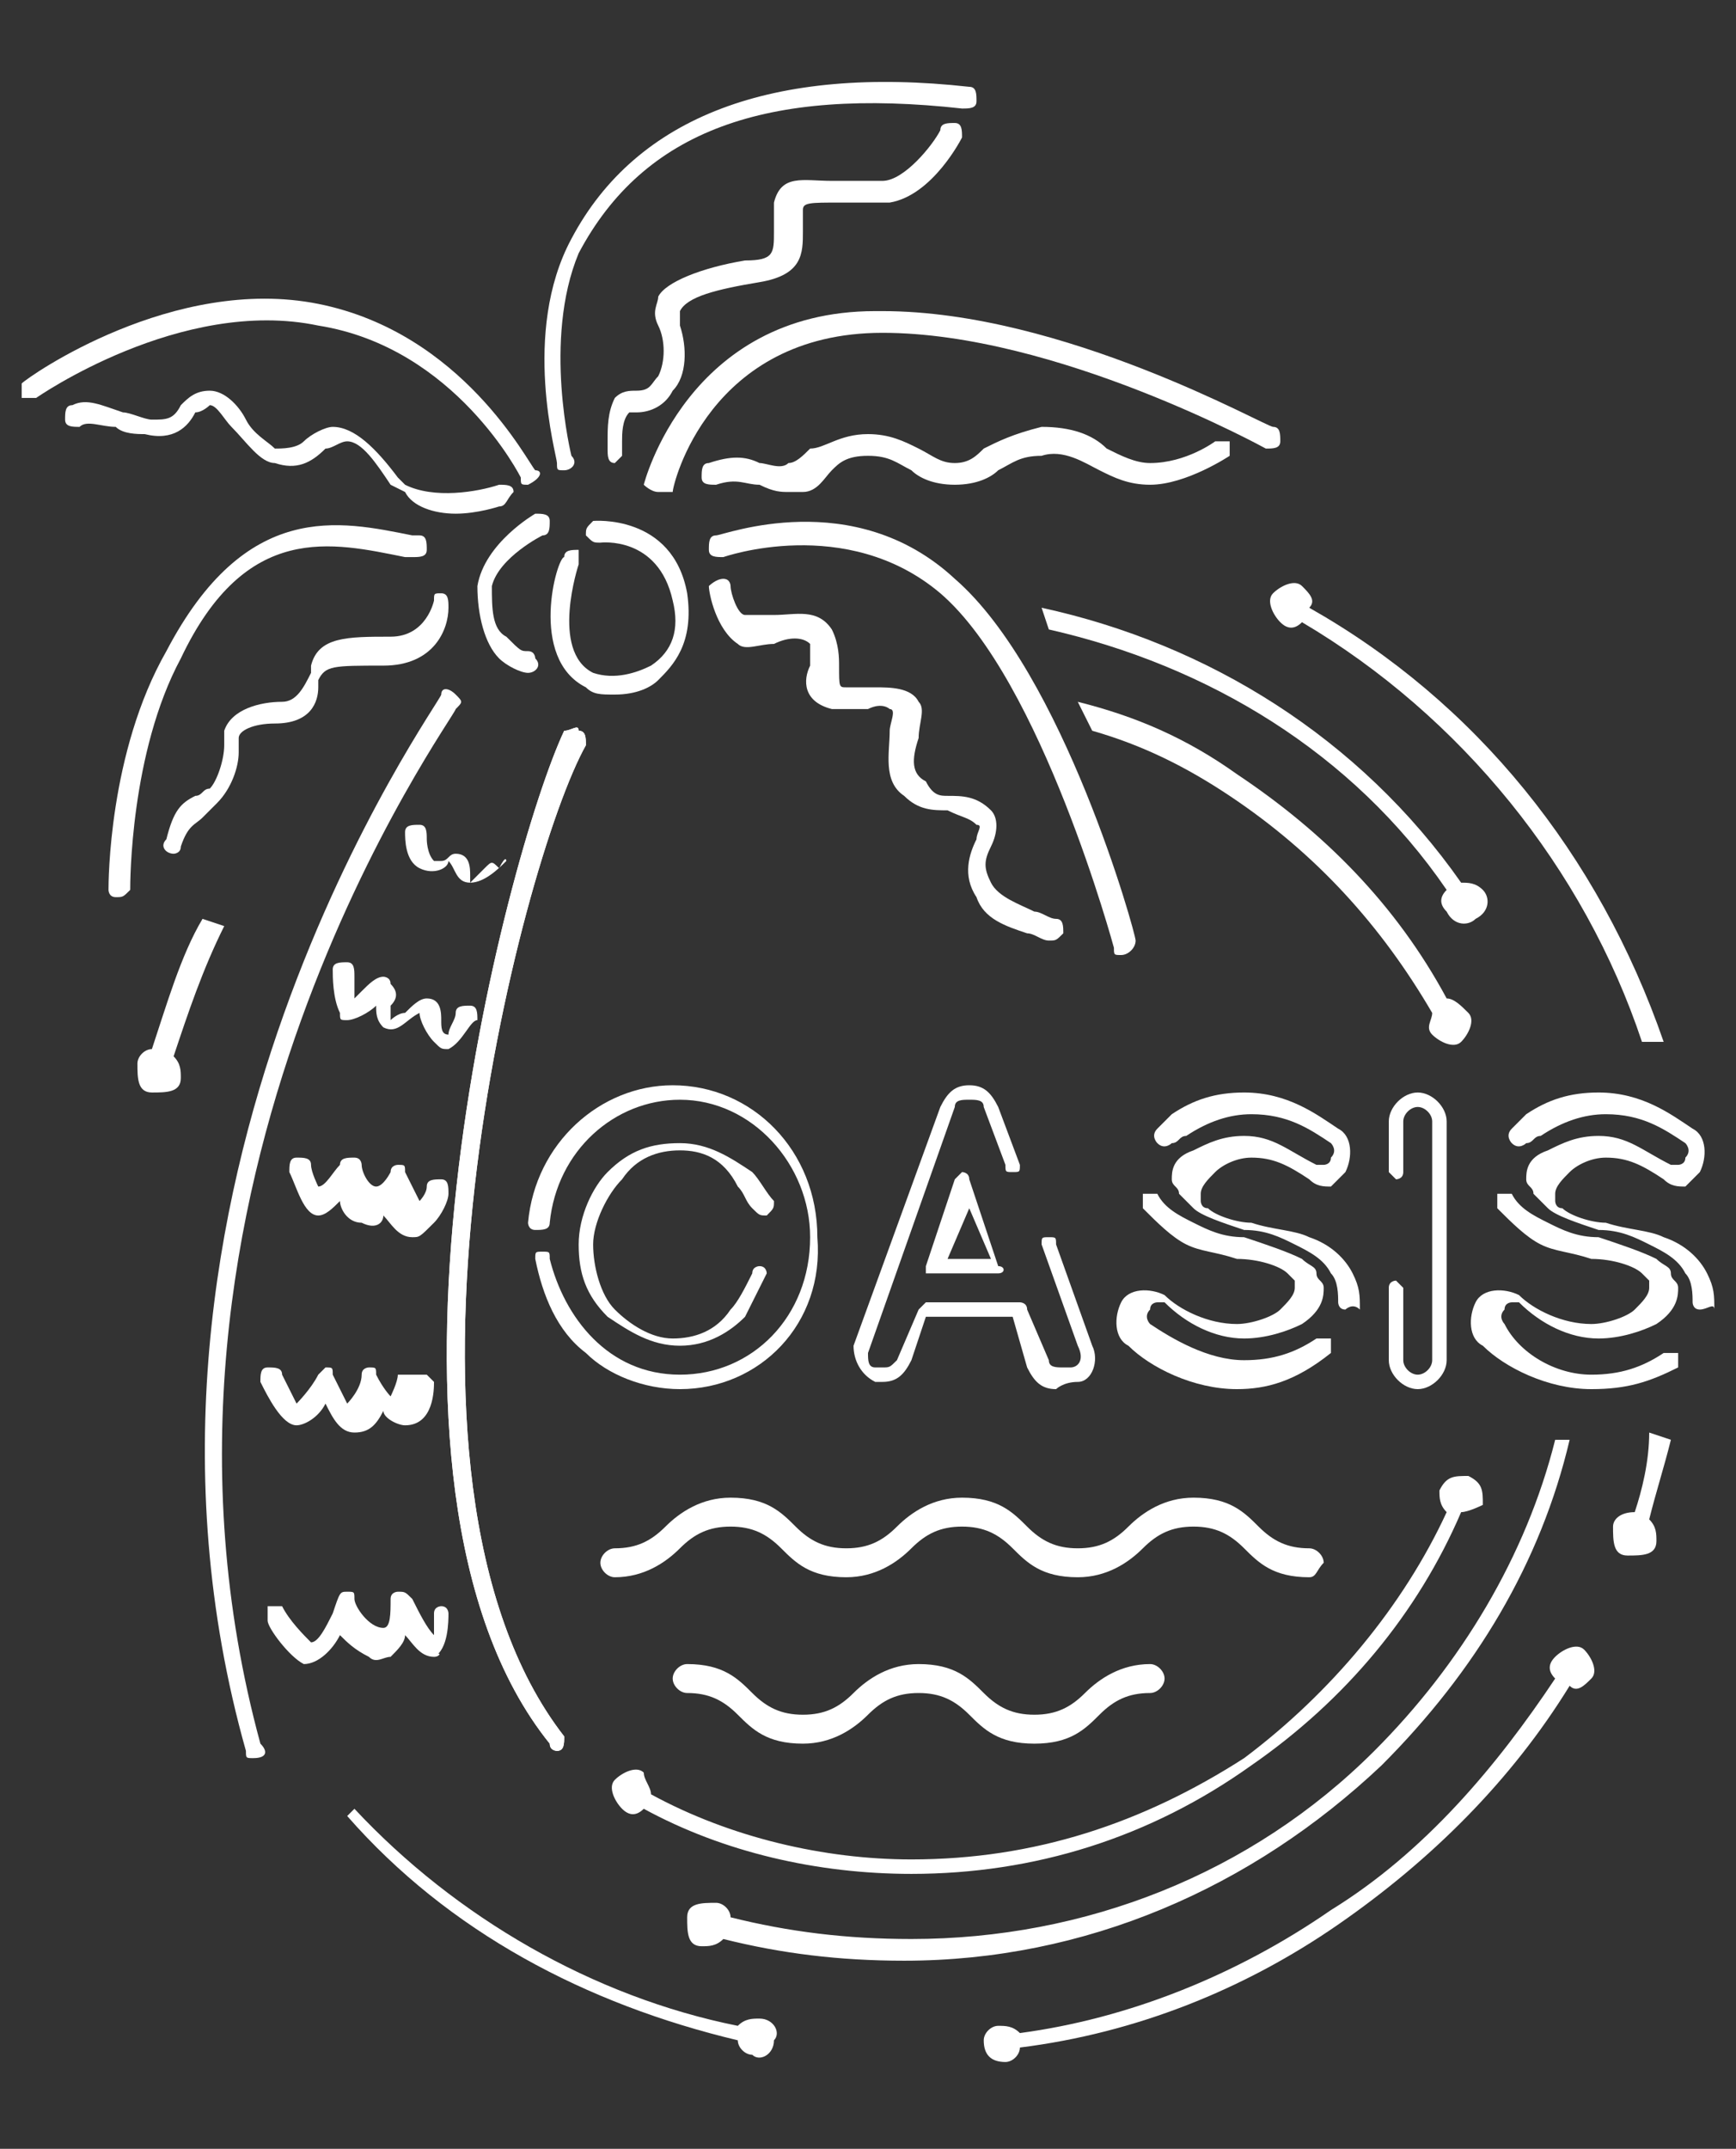 <?xml version="1.0" encoding="utf-8"?>
<!-- Generator: Adobe Illustrator 25.1.0, SVG Export Plug-In . SVG Version: 6.00 Build 0)  -->
<svg version="1.1" id="Layer_1" xmlns="http://www.w3.org/2000/svg" xmlns:xlink="http://www.w3.org/1999/xlink" x="0px" y="0px"
	 viewBox="0 0 24 29.7" style="enable-background:new 0 0 24 29.7;" xml:space="preserve">
<rect x="0" y="0" width="24" height="29.7" fill="#333333" stroke="none"/>
<style type="text/css">
	.st0{fill:#FFFFFF;}
</style>
<g>
	<g>
		<g>
			<g>
				<path class="st0" d="M20.2,20.9c-0.6,1.4-1.6,2.6-2.9,3.5c-1.4,1-3,1.5-4.7,1.5c-1.3,0-2.6-0.3-3.7-0.9c-0.1,0.1-0.2,0.1-0.3,0
					c-0.1-0.1-0.2-0.3-0.1-0.4c0.1-0.1,0.3-0.2,0.4-0.1C8.9,24.6,9,24.7,9,24.8c1.1,0.6,2.4,0.9,3.6,0.9c1.7,0,3.2-0.5,4.6-1.4
					c1.2-0.9,2.2-2.1,2.8-3.4c-0.1-0.1-0.1-0.2-0.1-0.3c0.1-0.2,0.2-0.2,0.4-0.2c0.2,0.1,0.2,0.2,0.2,0.4
					C20.5,20.8,20.3,20.9,20.2,20.9z"/>
			</g>
			<g>
				<path class="st0" d="M14.9,9.7c0.8,0.2,1.5,0.5,2.2,1c1.2,0.8,2.2,1.8,2.9,3.1c0.1,0,0.2,0.1,0.3,0.2c0.1,0.1,0,0.3-0.1,0.4
					c-0.1,0.1-0.3,0-0.4-0.1c-0.1-0.1,0-0.2,0-0.3c-0.7-1.2-1.6-2.2-2.8-3c-0.6-0.4-1.2-0.7-1.9-0.9"/>
			</g>
			<g>
				<path class="st0" d="M21.7,19.9c-0.4,1.7-1.3,3.2-2.6,4.5c-1.8,1.7-4.1,2.7-6.6,2.7c-0.9,0-1.7-0.1-2.5-0.3
					c-0.1,0.1-0.2,0.1-0.3,0.1c-0.2,0-0.2-0.2-0.2-0.4c0-0.2,0.2-0.2,0.4-0.2c0.1,0,0.2,0.1,0.2,0.2c0.8,0.2,1.6,0.3,2.5,0.3
					c2.4,0,4.7-0.9,6.4-2.6c1.2-1.2,2.1-2.7,2.5-4.3"/>
			</g>
			<g>
				<path class="st0" d="M14.4,8.4c2.3,0.5,4.4,1.8,5.8,3.8c0.1,0,0.2,0,0.3,0.1c0.1,0.1,0.1,0.3-0.1,0.4c-0.1,0.1-0.3,0.1-0.4-0.1
					c-0.1-0.1-0.1-0.2,0-0.3c-1.3-1.9-3.3-3.1-5.5-3.6"/>
			</g>
			<g>
				<path class="st0" d="M3.1,12.8c-0.3,0.6-0.5,1.2-0.7,1.8c0.1,0.1,0.1,0.2,0.1,0.3c0,0.2-0.2,0.2-0.4,0.2c-0.2,0-0.2-0.2-0.2-0.4
					c0-0.1,0.1-0.2,0.2-0.2c0.2-0.6,0.4-1.3,0.7-1.8"/>
			</g>
			<g>
				<path class="st0" d="M23.1,19.9c-0.1,0.4-0.2,0.7-0.3,1.1c0.1,0.1,0.1,0.2,0.1,0.3c0,0.2-0.2,0.2-0.4,0.2
					c-0.2,0-0.2-0.2-0.2-0.4c0-0.1,0.1-0.2,0.3-0.2c0.1-0.3,0.2-0.7,0.2-1.1"/>
			</g>
			<g>
				<path class="st0" d="M22.7,14.4C21.9,12,20.2,9.9,18,8.6c-0.1,0.1-0.2,0.1-0.3,0c-0.1-0.1-0.2-0.3-0.1-0.4
					c0.1-0.1,0.3-0.2,0.4-0.1c0.1,0.1,0.2,0.2,0.1,0.3c2.3,1.3,4,3.4,4.9,6"/>
			</g>
			<g>
				<path class="st0" d="M13.8,28c0.1,0,0.2,0,0.3,0.1c1.5-0.2,3-0.8,4.3-1.7c1.3-0.8,2.3-2,3.1-3.2c-0.1-0.1-0.1-0.2,0-0.3
					c0.1-0.1,0.3-0.2,0.4-0.1c0.1,0.1,0.2,0.3,0.1,0.4c-0.1,0.1-0.2,0.2-0.3,0.1c-0.8,1.3-1.9,2.4-3.2,3.3c-1.3,0.9-2.8,1.5-4.4,1.7
					c0,0.1-0.1,0.2-0.2,0.2c-0.2,0-0.3-0.1-0.3-0.3C13.6,28.1,13.7,28,13.8,28z"/>
			</g>
			<g>
				<path class="st0" d="M4.9,25c1.4,1.5,3.3,2.6,5.3,3c0.1-0.1,0.2-0.1,0.3-0.1c0.2,0,0.3,0.2,0.2,0.3c0,0.2-0.2,0.3-0.3,0.2
					c-0.1,0-0.2-0.1-0.2-0.2c-2.1-0.5-4-1.5-5.4-3.1"/>
			</g>
		</g>
		<g>
			<g>
				<path class="st0" d="M6.5,12.2c-0.2,0-0.2-0.2-0.3-0.3c0,0,0,0,0,0c0,0,0,0,0,0C6.2,12,6,12.1,5.8,12c-0.2-0.1-0.2-0.4-0.2-0.5
					c0-0.1,0.1-0.1,0.2-0.1c0.1,0,0.1,0.1,0.1,0.2c0,0,0,0.2,0.1,0.3c0,0,0,0,0.1,0c0.1,0,0.1-0.1,0.2-0.1c0.2,0,0.2,0.2,0.2,0.3
					c0,0,0,0,0,0.1c0,0,0.1-0.1,0.2-0.2c0.1-0.1,0.1-0.1,0.2,0C7,11.8,7,11.9,7,11.9C6.9,12,6.7,12.2,6.5,12.2z"/>
			</g>
			<g>
				<path class="st0" d="M6.2,14.5c-0.1,0-0.1,0-0.2-0.1c-0.1-0.1-0.2-0.3-0.2-0.4c0,0,0,0,0,0c-0.2,0.1-0.3,0.3-0.5,0.2
					c-0.1-0.1-0.1-0.2-0.1-0.3c-0.1,0.1-0.3,0.2-0.4,0.2c-0.1,0-0.1,0-0.1-0.1c-0.1-0.2-0.1-0.5-0.1-0.6c0-0.1,0.1-0.1,0.2-0.1
					c0.1,0,0.1,0.1,0.1,0.2c0,0.1,0,0.2,0,0.3c0,0,0.1-0.1,0.1-0.1c0.1-0.1,0.2-0.2,0.3-0.2c0,0,0.1,0,0.1,0.1
					c0.1,0.1,0.1,0.2,0,0.3c0,0,0,0.1,0,0.2c0,0,0.1-0.1,0.2-0.1c0.1-0.1,0.2-0.2,0.3-0.2c0.2,0,0.2,0.2,0.2,0.3
					c0,0.1,0,0.2,0.1,0.2c0-0.1,0.1-0.2,0.1-0.3c0-0.1,0.1-0.1,0.2-0.1c0.1,0,0.1,0.1,0.1,0.2C6.5,14.1,6.4,14.4,6.2,14.5
					C6.2,14.5,6.2,14.5,6.2,14.5z"/>
			</g>
			<g>
				<path class="st0" d="M5.7,17.1C5.7,17.1,5.7,17.1,5.7,17.1c-0.2,0-0.3-0.2-0.4-0.3C5.3,16.9,5.2,17,5,16.9
					c-0.2,0-0.3-0.2-0.3-0.3c-0.1,0.1-0.2,0.2-0.3,0.2c-0.2,0-0.3-0.4-0.4-0.6c0-0.1,0-0.2,0.1-0.2c0.1,0,0.2,0,0.2,0.1
					c0,0.1,0.1,0.3,0.1,0.3c0.1,0,0.2-0.2,0.3-0.3c0-0.1,0.1-0.1,0.2-0.1c0.1,0,0.1,0.1,0.1,0.1c0,0.1,0.1,0.3,0.2,0.3
					c0.1,0,0.2-0.2,0.2-0.2c0-0.1,0.1-0.1,0.1-0.1c0.1,0,0.1,0,0.1,0.1c0.1,0.2,0.2,0.4,0.2,0.4c0,0,0.1-0.1,0.1-0.2
					c0-0.1,0.1-0.1,0.2-0.1c0.1,0,0.1,0.1,0.1,0.2c0,0.1-0.1,0.3-0.2,0.4C5.8,17.1,5.8,17.1,5.7,17.1z"/>
			</g>
			<g>
				<path class="st0" d="M4.9,19.8c-0.2,0-0.3-0.2-0.4-0.4c-0.1,0.2-0.3,0.3-0.4,0.3c-0.2,0-0.4-0.4-0.5-0.6c0-0.1,0-0.2,0.1-0.2
					c0.1,0,0.2,0,0.2,0.1c0.1,0.2,0.2,0.4,0.2,0.4c0,0,0.2-0.2,0.3-0.4c0,0,0.1-0.1,0.1-0.1c0.1,0,0.1,0,0.1,0.1
					c0.1,0.2,0.2,0.4,0.2,0.4c0,0,0.2-0.2,0.2-0.4c0-0.1,0.1-0.1,0.1-0.1c0.1,0,0.1,0,0.1,0.1c0.1,0.2,0.2,0.3,0.2,0.3
					c0,0,0.1-0.2,0.1-0.3C5.7,19,5.8,19,5.9,19C5.9,19,6,19.1,6,19.1c0,0.1,0,0.6-0.4,0.6c-0.1,0-0.3-0.1-0.3-0.2
					C5.2,19.7,5.1,19.8,4.9,19.8z"/>
			</g>
			<g>
				<path class="st0" d="M6,22.9C6,22.9,6,22.9,6,22.9c-0.2,0-0.3-0.2-0.4-0.3c0,0.1-0.1,0.2-0.2,0.3c-0.1,0-0.2,0.1-0.3,0
					c-0.2-0.1-0.3-0.2-0.4-0.3c-0.1,0.2-0.3,0.4-0.5,0.4c-0.2-0.1-0.5-0.5-0.5-0.6c0-0.1,0-0.2,0-0.2c0.1,0,0.2,0,0.2,0
					c0.1,0.2,0.3,0.4,0.4,0.5c0.1,0,0.2-0.2,0.3-0.4C4.7,22,4.7,22,4.8,22c0,0,0,0,0,0c0.1,0,0.1,0,0.1,0.1c0,0.1,0.2,0.4,0.4,0.4
					c0.1,0,0.1-0.2,0.1-0.4c0-0.1,0.1-0.1,0.1-0.1c0.1,0,0.1,0,0.2,0.1c0.1,0.2,0.2,0.4,0.3,0.5c0-0.1,0-0.2,0-0.3
					c0-0.1,0.1-0.1,0.1-0.1c0.1,0,0.1,0.1,0.1,0.1c0,0.1,0,0.5-0.2,0.6C6.1,22.8,6.1,22.9,6,22.9z"/>
			</g>
			<g>
				<g>
					<path class="st0" d="M7.7,24.2c0,0-0.1,0-0.1-0.1C4.7,20.5,7,11.8,7.8,10.1C7.9,10.1,8,10,8,10.1c0.1,0,0.1,0.1,0.1,0.2
						C7.2,11.9,5,20.4,7.8,24C7.8,24.1,7.8,24.2,7.7,24.2C7.7,24.2,7.7,24.2,7.7,24.2z"/>
				</g>
				<g>
					<path class="st0" d="M7.7,24.2c0,0-0.1,0-0.1-0.1C4.7,20.5,7,11.8,7.8,10.1C7.9,10.1,8,10,8,10.1c0.1,0,0.1,0.1,0.1,0.2
						C7.2,11.9,5,20.4,7.8,24C7.8,24.1,7.8,24.2,7.7,24.2C7.7,24.2,7.7,24.2,7.7,24.2z"/>
				</g>
			</g>
			<g>
				<path class="st0" d="M3.5,24.3c-0.1,0-0.1,0-0.1-0.1C1.2,16.4,6.1,9.7,6.1,9.6c0-0.1,0.1-0.1,0.2,0s0.1,0.1,0,0.2
					c0,0.1-4.8,6.6-2.7,14.3C3.7,24.2,3.7,24.3,3.5,24.3C3.6,24.3,3.6,24.3,3.5,24.3z"/>
			</g>
		</g>
		<g>
			<g>
				<g>
					<g>
						<path class="st0" d="M14.6,19.2c-0.2,0-0.3-0.1-0.4-0.3L14,18.2h-1.2l-0.2,0.6c-0.1,0.2-0.2,0.3-0.4,0.3c-0.1,0-0.1,0-0.1,0
							c-0.2-0.1-0.3-0.3-0.3-0.5l1.2-3.3c0.1-0.2,0.2-0.3,0.4-0.3c0.2,0,0.3,0.1,0.4,0.3l0.3,0.8c0,0.1,0,0.1-0.1,0.1
							c-0.1,0-0.1,0-0.1-0.1l-0.3-0.8c0-0.1-0.1-0.1-0.2-0.1c0,0,0,0,0,0c-0.1,0-0.2,0-0.2,0.1L12,18.7c0,0.1,0,0.2,0.1,0.2
							c0,0,0,0,0.1,0c0.1,0,0.1,0,0.2-0.1l0.3-0.7c0,0,0.1-0.1,0.1-0.1h1.3c0,0,0.1,0,0.1,0.1l0.3,0.7c0,0.1,0.1,0.1,0.2,0.1
							c0,0,0.1,0,0.1,0c0.1,0,0.2-0.1,0.1-0.3l-0.5-1.4c0-0.1,0-0.1,0.1-0.1c0.1,0,0.1,0,0.1,0.1l0.5,1.4c0.1,0.2,0,0.5-0.2,0.5
							C14.7,19.1,14.6,19.2,14.6,19.2z M13.8,17.6h-0.9c0,0-0.1,0-0.1,0c0,0,0-0.1,0-0.1l0.4-1.2c0,0,0.1-0.1,0.1-0.1
							c0,0,0.1,0,0.1,0.1l0.4,1.2C13.9,17.5,13.9,17.6,13.8,17.6C13.9,17.6,13.9,17.6,13.8,17.6z M13.1,17.4h0.6l-0.3-0.7L13.1,17.4
							z"/>
					</g>
				</g>
			</g>
		</g>
		<g>
			<g>
				<g>
					<g>
						<path class="st0" d="M19.6,19.2c-0.2,0-0.4-0.2-0.4-0.4v-1c0-0.1,0.1-0.1,0.1-0.1s0.1,0.1,0.1,0.1v1c0,0.1,0.1,0.2,0.2,0.2
							c0.1,0,0.2-0.1,0.2-0.2v-3.3c0-0.1-0.1-0.2-0.2-0.2c-0.1,0-0.2,0.1-0.2,0.2v0.7c0,0.1-0.1,0.1-0.1,0.1s-0.1-0.1-0.1-0.1v-0.7
							c0-0.2,0.2-0.4,0.4-0.4c0.2,0,0.4,0.2,0.4,0.4v3.3C20,19,19.8,19.2,19.6,19.2z"/>
					</g>
				</g>
			</g>
		</g>
		<g>
			<g>
				<g>
					<g>
						<path class="st0" d="M17.1,19.2c-0.6,0-1.2-0.3-1.5-0.6c-0.2-0.1-0.2-0.4-0.1-0.6c0.1-0.2,0.4-0.2,0.6-0.1
							c0.2,0.2,0.6,0.4,1,0.4c0,0,0,0,0,0c0.2,0,0.5-0.1,0.6-0.2c0.1-0.1,0.2-0.2,0.2-0.3c0,0,0-0.1,0-0.1c0,0-0.1-0.1-0.1-0.1
							c-0.1-0.1-0.4-0.2-0.7-0.2h0c0,0,0,0,0,0c-0.3-0.1-0.5-0.1-0.7-0.2c-0.2-0.1-0.4-0.3-0.6-0.5c0-0.1,0-0.1,0-0.2
							c0.1,0,0.1,0,0.2,0c0.1,0.2,0.3,0.3,0.5,0.4c0.2,0.1,0.4,0.2,0.7,0.2l0,0c0,0,0,0,0,0c0.3,0.1,0.6,0.2,0.8,0.3
							c0.1,0.1,0.2,0.1,0.2,0.2c0,0.1,0.1,0.1,0.1,0.2c0,0.1,0,0.3-0.3,0.5c-0.2,0.1-0.5,0.2-0.8,0.2c-0.4,0-0.8-0.2-1.1-0.5
							c0,0-0.1,0-0.1,0c0,0-0.1,0-0.1,0.1c-0.1,0.1,0,0.2,0,0.2c0.3,0.2,0.8,0.5,1.3,0.5c0.4,0,0.7-0.1,1-0.3c0.1,0,0.1,0,0.2,0
							c0,0.1,0,0.1,0,0.2C17.9,19.1,17.5,19.2,17.1,19.2z M18.6,18.1c-0.1,0-0.1-0.1-0.1-0.1c0-0.1,0-0.3-0.1-0.4
							c-0.1-0.2-0.3-0.3-0.5-0.4c-0.2-0.1-0.4-0.2-0.7-0.2c0,0,0,0,0,0c-0.3-0.1-0.6-0.2-0.7-0.3c-0.1-0.1-0.1-0.1-0.2-0.2
							c0-0.1-0.1-0.1-0.1-0.2c0-0.1,0-0.3,0.3-0.4c0.2-0.1,0.4-0.2,0.7-0.2c0.4,0,0.6,0.2,1,0.4c0,0,0.1,0,0.1,0c0,0,0.1,0,0.1-0.1
							c0.1-0.1,0-0.2,0-0.2l0,0c-0.3-0.2-0.6-0.4-1.1-0.4c-0.3,0-0.6,0.1-0.9,0.3c-0.1,0-0.1,0.1-0.2,0.1c0,0-0.1,0.1-0.2,0
							c0,0-0.1-0.1,0-0.2c0.1-0.1,0.1-0.1,0.2-0.2c0.3-0.2,0.6-0.3,1-0.3c0.6,0,1,0.3,1.3,0.5l0,0c0.2,0.1,0.2,0.4,0.1,0.6
							c-0.1,0.1-0.1,0.1-0.2,0.2c-0.1,0-0.2,0-0.3-0.1c-0.3-0.2-0.5-0.3-0.8-0.3c-0.2,0-0.4,0.1-0.5,0.2c-0.1,0.1-0.2,0.2-0.2,0.3
							c0,0.1,0,0.1,0,0.1c0,0,0,0.1,0.1,0.1c0.1,0.1,0.4,0.2,0.6,0.2h0c0,0,0,0,0,0c0.3,0.1,0.6,0.1,0.8,0.2
							c0.3,0.1,0.5,0.3,0.6,0.5c0.1,0.2,0.1,0.3,0.1,0.5C18.7,18,18.6,18.1,18.6,18.1z"/>
					</g>
				</g>
			</g>
		</g>
		<g>
			<g>
				<g>
					<g>
						<path class="st0" d="M22,19.2c-0.6,0-1.2-0.3-1.5-0.6c-0.2-0.1-0.2-0.4-0.1-0.6c0.1-0.2,0.4-0.2,0.6-0.1
							c0.2,0.2,0.6,0.4,1,0.4c0,0,0,0,0,0c0.2,0,0.5-0.1,0.6-0.2c0.1-0.1,0.2-0.2,0.2-0.3c0,0,0-0.1,0-0.1c0,0-0.1-0.1-0.1-0.1
							c-0.1-0.1-0.4-0.2-0.7-0.2h0c0,0,0,0,0,0c-0.3-0.1-0.5-0.1-0.7-0.2c-0.2-0.1-0.4-0.3-0.6-0.5c0-0.1,0-0.1,0-0.2
							c0.1,0,0.1,0,0.2,0c0.1,0.2,0.3,0.3,0.5,0.4c0.2,0.1,0.4,0.2,0.7,0.2l0,0c0,0,0,0,0,0c0.3,0.1,0.6,0.2,0.8,0.3
							c0.1,0.1,0.2,0.1,0.2,0.2c0,0.1,0.1,0.1,0.1,0.2c0,0.1,0,0.3-0.3,0.5c-0.2,0.1-0.5,0.2-0.8,0.2c-0.4,0-0.8-0.2-1.1-0.5
							c0,0-0.1,0-0.1,0c0,0-0.1,0-0.1,0.1c-0.1,0.1,0,0.2,0,0.2C21,18.7,21.5,19,22,19c0.4,0,0.7-0.1,1-0.3c0.1,0,0.1,0,0.2,0
							c0,0.1,0,0.1,0,0.2C22.8,19.1,22.5,19.2,22,19.2z M23.5,18.1c-0.1,0-0.1-0.1-0.1-0.1c0-0.1,0-0.3-0.1-0.4
							c-0.1-0.2-0.3-0.3-0.5-0.4c-0.2-0.1-0.4-0.2-0.7-0.2c0,0,0,0,0,0c-0.3-0.1-0.6-0.2-0.7-0.3c-0.1-0.1-0.1-0.1-0.2-0.2
							c0-0.1-0.1-0.1-0.1-0.2c0-0.1,0-0.3,0.3-0.4c0.2-0.1,0.4-0.2,0.7-0.2c0.4,0,0.6,0.2,1,0.4c0,0,0.1,0,0.1,0c0,0,0.1,0,0.1-0.1
							c0.1-0.1,0-0.2,0-0.2l0,0c-0.3-0.2-0.6-0.4-1.1-0.4c-0.3,0-0.6,0.1-0.9,0.3c-0.1,0-0.1,0.1-0.2,0.1c0,0-0.1,0.1-0.2,0
							c0,0-0.1-0.1,0-0.2c0.1-0.1,0.1-0.1,0.2-0.2c0.3-0.2,0.6-0.3,1-0.3c0.6,0,1,0.3,1.3,0.5l0,0c0.2,0.1,0.2,0.4,0.1,0.6
							c-0.1,0.1-0.1,0.1-0.2,0.2c-0.1,0-0.2,0-0.3-0.1c-0.3-0.2-0.5-0.3-0.8-0.3c-0.2,0-0.4,0.1-0.5,0.2c-0.1,0.1-0.2,0.2-0.2,0.3
							c0,0.1,0,0.1,0,0.1c0,0,0,0.1,0.1,0.1c0.1,0.1,0.4,0.2,0.6,0.2h0c0,0,0,0,0,0c0.3,0.1,0.6,0.1,0.8,0.2
							c0.3,0.1,0.5,0.3,0.6,0.5c0.1,0.2,0.1,0.3,0.1,0.5C23.7,18,23.6,18.1,23.5,18.1z"/>
					</g>
				</g>
			</g>
		</g>
		<g>
			<g>
				<g>
					<g>
						<g>
							<path class="st0" d="M9.4,19.2c-0.5,0-1-0.2-1.3-0.5c-0.4-0.3-0.6-0.8-0.7-1.3c0-0.1,0-0.1,0.1-0.1c0.1,0,0.1,0,0.1,0.1
								c0.1,0.4,0.3,0.8,0.6,1.1C8.5,18.8,8.9,19,9.4,19c1,0,1.8-0.8,1.8-1.9c0-1-0.8-1.9-1.8-1.9c-0.9,0-1.7,0.7-1.8,1.7
								C7.6,17,7.5,17,7.4,17c-0.1,0-0.1-0.1-0.1-0.1c0.1-1.1,1-1.9,2-1.9c1.1,0,2,0.9,2,2.1C11.4,18.3,10.5,19.2,9.4,19.2z"/>
						</g>
					</g>
					<g>
						<g>
							<path class="st0" d="M9.4,18.6c-0.4,0-0.7-0.2-1-0.4c-0.3-0.3-0.4-0.6-0.4-1c0-0.4,0.2-0.8,0.4-1c0.3-0.3,0.6-0.4,1-0.4
								c0.4,0,0.7,0.2,1,0.4c0.1,0.1,0.2,0.3,0.3,0.4c0,0.1,0,0.1-0.1,0.2c-0.1,0-0.1,0-0.2-0.1c-0.1-0.1-0.1-0.2-0.2-0.3
								C10,16,9.7,15.9,9.4,15.9c-0.3,0-0.6,0.1-0.8,0.4c-0.2,0.2-0.4,0.6-0.4,0.9c0,0.3,0.1,0.7,0.3,0.9c0.2,0.2,0.5,0.4,0.8,0.4
								c0.3,0,0.6-0.1,0.8-0.4c0.1-0.1,0.2-0.3,0.3-0.5c0-0.1,0.1-0.1,0.1-0.1c0.1,0,0.1,0.1,0.1,0.1c-0.1,0.2-0.2,0.4-0.3,0.6
								C10.1,18.4,9.8,18.6,9.4,18.6z"/>
						</g>
					</g>
				</g>
			</g>
		</g>
	</g>
	<g>
		<g>
			<path class="st0" d="M15.5,13.2c-0.1,0-0.1,0-0.1-0.1c0,0-1-3.7-2.4-4.9c-1.3-1.1-3-0.5-3-0.5c-0.1,0-0.2,0-0.2-0.1
				c0-0.1,0-0.2,0.1-0.2c0.1,0,1.9-0.7,3.3,0.6c1.5,1.3,2.5,4.9,2.5,5C15.7,13.1,15.6,13.2,15.5,13.2C15.5,13.2,15.5,13.2,15.5,13.2
				z"/>
		</g>
		<g>
			<path class="st0" d="M14.5,13C14.5,13,14.5,13,14.5,13c-0.1,0-0.2-0.1-0.3-0.1c-0.3-0.1-0.6-0.2-0.7-0.5c-0.2-0.3-0.1-0.6,0-0.8
				c0-0.1,0.1-0.2,0-0.2c-0.1-0.1-0.2-0.1-0.4-0.2c-0.2,0-0.4,0-0.6-0.2c-0.3-0.2-0.2-0.6-0.2-0.9c0-0.1,0.1-0.3,0-0.3
				c0,0-0.1-0.1-0.3,0c-0.1,0-0.3,0-0.5,0c-0.4-0.1-0.4-0.4-0.3-0.6c0-0.1,0-0.3,0-0.3c-0.1-0.1-0.3-0.1-0.5,0c-0.2,0-0.4,0.1-0.5,0
				C9.9,8.7,9.8,8.2,9.8,8.1C9.8,8.1,9.9,8,10,8c0.1,0,0.1,0.1,0.1,0.1c0,0.1,0.1,0.4,0.2,0.4c0.1,0,0.2,0,0.4,0
				c0.3,0,0.6-0.1,0.8,0.2c0.1,0.2,0.1,0.4,0.1,0.5c0,0.3,0,0.3,0.1,0.3c0.2,0,0.3,0,0.4,0c0.2,0,0.5,0,0.6,0.2c0.1,0.1,0,0.3,0,0.5
				c-0.1,0.3-0.1,0.5,0.1,0.6C12.9,11,13,11,13.1,11c0.2,0,0.4,0,0.6,0.2c0.1,0.1,0.1,0.3,0,0.5c-0.1,0.2-0.1,0.3,0,0.5
				c0.1,0.2,0.4,0.3,0.6,0.4c0.1,0,0.2,0.1,0.3,0.1c0.1,0,0.1,0.1,0.1,0.2C14.6,13,14.6,13,14.5,13z"/>
		</g>
	</g>
	<g>
		<g>
			<path class="st0" d="M1.6,12.4C1.6,12.4,1.6,12.4,1.6,12.4c-0.1,0-0.1-0.1-0.1-0.1c0-0.1,0-1.9,0.8-3.3c1.1-2.1,2.4-1.8,3.4-1.6
				l0.1,0c0.1,0,0.1,0.1,0.1,0.2c0,0.1-0.1,0.1-0.2,0.1l-0.1,0C4.6,7.5,3.4,7.2,2.5,9.1c-0.7,1.3-0.7,3.1-0.7,3.2
				C1.7,12.4,1.7,12.4,1.6,12.4z"/>
		</g>
		<g>
			<path class="st0" d="M2.4,11.8C2.4,11.8,2.4,11.8,2.4,11.8c-0.1,0-0.2-0.1-0.1-0.2c0.1-0.4,0.2-0.5,0.4-0.6
				c0.1,0,0.1-0.1,0.2-0.1c0.1-0.1,0.2-0.4,0.2-0.6c0-0.1,0-0.2,0-0.2c0.1-0.3,0.5-0.4,0.8-0.4c0.2,0,0.3-0.2,0.4-0.4l0-0.1
				c0.1-0.4,0.5-0.4,1.1-0.4C5.9,8.8,6,8.3,6,8.3C6,8.2,6,8.2,6.1,8.2c0.1,0,0.1,0.1,0.1,0.2c0,0.3-0.2,0.8-0.9,0.8
				c-0.7,0-0.8,0-0.9,0.2l0,0.1C4.4,9.7,4.3,10,3.8,10c-0.3,0-0.5,0.1-0.5,0.2c0,0,0,0.1,0,0.2c0,0.2-0.1,0.5-0.3,0.7
				c-0.1,0.1-0.1,0.1-0.2,0.2c-0.1,0.1-0.2,0.1-0.3,0.4C2.5,11.8,2.4,11.8,2.4,11.8z"/>
		</g>
	</g>
	<g>
		<g>
			<path class="st0" d="M9.1,6.8C9.1,6.8,9.1,6.8,9.1,6.8C9,6.8,8.9,6.7,8.9,6.7c0,0,0.6-2.4,3.2-2.4c0,0,0,0,0.1,0
				c2.5,0,5.3,1.6,5.4,1.6c0.1,0,0.1,0.1,0.1,0.2c0,0.1-0.1,0.1-0.2,0.1c0,0-2.9-1.6-5.3-1.6c0,0,0,0,0,0c-2.4,0-2.9,2.1-2.9,2.2
				C9.2,6.8,9.1,6.8,9.1,6.8z"/>
		</g>
		<g>
			<path class="st0" d="M10.9,6.8c-0.1,0-0.2,0-0.4-0.1c-0.2,0-0.3-0.1-0.6,0c-0.1,0-0.2,0-0.2-0.1c0-0.1,0-0.2,0.1-0.2
				c0.3-0.1,0.5-0.1,0.7,0c0.1,0,0.3,0.1,0.4,0c0.1,0,0.2-0.1,0.3-0.2C11.4,6.2,11.6,6,12,6c0.3,0,0.5,0.1,0.7,0.2
				c0.2,0.1,0.3,0.2,0.5,0.2c0.2,0,0.3-0.1,0.4-0.2C13.8,6.1,14,6,14.4,5.9c0.4,0,0.7,0.1,0.9,0.3c0.2,0.1,0.4,0.2,0.6,0.2
				c0.5,0,0.9-0.3,0.9-0.3c0.1,0,0.2,0,0.2,0c0,0.1,0,0.2,0,0.2c0,0-0.6,0.4-1.1,0.4c-0.3,0-0.5-0.1-0.7-0.2
				c-0.2-0.1-0.5-0.3-0.8-0.2c-0.3,0-0.4,0.1-0.6,0.2c-0.1,0.1-0.3,0.2-0.6,0.2c-0.3,0-0.5-0.1-0.6-0.2c-0.2-0.1-0.3-0.2-0.6-0.2
				c-0.3,0-0.4,0.1-0.5,0.2c-0.1,0.1-0.2,0.3-0.4,0.3C11,6.8,10.9,6.8,10.9,6.8z"/>
		</g>
	</g>
	<g>
		<g>
			<path class="st0" d="M7.3,6.7c-0.1,0-0.1,0-0.1-0.1c0,0-0.9-1.8-2.8-2.1c-1.9-0.4-3.9,1-3.9,1c-0.1,0-0.2,0-0.2,0
				c0-0.1,0-0.2,0-0.2c0.1-0.1,2.1-1.5,4.1-1.1c2,0.4,2.9,2.2,3,2.3C7.5,6.5,7.5,6.6,7.3,6.7C7.4,6.7,7.3,6.7,7.3,6.7z"/>
		</g>
		<g>
			<path class="st0" d="M6.3,7.1C6,7.1,5.7,7,5.6,6.8L5.4,6.7C5.2,6.4,5,6.1,4.8,6.1c-0.1,0-0.2,0.1-0.3,0.1
				C4.3,6.4,4.1,6.5,3.8,6.4C3.6,6.4,3.4,6.1,3.2,5.9C3.1,5.8,3,5.6,2.9,5.6c0,0-0.1,0.1-0.2,0.1C2.6,5.9,2.4,6.1,2,6
				C1.9,6,1.7,6,1.6,5.9C1.4,5.9,1.2,5.8,1.1,5.9c-0.1,0-0.2,0-0.2-0.1c0-0.1,0-0.2,0.1-0.2c0.2-0.1,0.4,0,0.7,0.1
				c0.1,0,0.3,0.1,0.4,0.1c0.2,0,0.3,0,0.4-0.2c0.1-0.1,0.2-0.2,0.4-0.2c0.2,0,0.4,0.2,0.5,0.4c0.1,0.2,0.3,0.3,0.4,0.4
				c0.1,0,0.3,0,0.4-0.1c0.1-0.1,0.3-0.2,0.4-0.2c0.3,0,0.6,0.3,0.9,0.7l0.1,0.1C6,6.9,6.6,6.8,6.9,6.7c0.1,0,0.2,0,0.2,0.1
				C7,6.9,7,7,6.9,7C6.9,7,6.6,7.1,6.3,7.1z"/>
		</g>
	</g>
	<g>
		<g>
			<path class="st0" d="M7.8,6.5c-0.1,0-0.1,0-0.1-0.1c0-0.1-0.5-1.8,0.2-3.1c0.9-1.7,2.8-2.4,5.5-2.1c0.1,0,0.1,0.1,0.1,0.2
				c0,0.1-0.1,0.1-0.2,0.1c-2.7-0.3-4.4,0.3-5.3,2C7.5,4.7,7.9,6.3,7.9,6.3C8,6.4,7.9,6.5,7.8,6.5C7.8,6.5,7.8,6.5,7.8,6.5z"/>
		</g>
		<g>
			<path class="st0" d="M8.5,6.4C8.5,6.4,8.5,6.4,8.5,6.4c-0.1,0-0.1-0.1-0.1-0.2c0,0,0-0.1,0-0.1c0-0.2,0-0.4,0.1-0.6
				c0.1-0.1,0.2-0.1,0.3-0.1c0.2,0,0.2-0.1,0.3-0.2c0.1-0.2,0.1-0.5,0-0.7c-0.1-0.2,0-0.3,0-0.4c0.1-0.2,0.6-0.4,1.2-0.5
				c0.4,0,0.4-0.1,0.4-0.4c0-0.1,0-0.2,0-0.4c0.1-0.4,0.4-0.3,0.8-0.3c0.2,0,0.4,0,0.7,0c0.3,0,0.7-0.5,0.8-0.7
				c0-0.1,0.1-0.1,0.2-0.1c0.1,0,0.1,0.1,0.1,0.2c0,0-0.4,0.8-1,0.9c-0.3,0-0.5,0-0.7,0c-0.4,0-0.5,0-0.5,0.1c0,0.1,0,0.2,0,0.3
				c0,0.3,0,0.6-0.6,0.7C9.9,4,9.5,4.1,9.4,4.3c0,0,0,0.1,0,0.2c0.1,0.3,0.1,0.7-0.1,0.9C9.2,5.6,9,5.7,8.8,5.7c-0.1,0-0.1,0-0.1,0
				C8.6,5.8,8.6,6,8.6,6.1c0,0.1,0,0.1,0,0.2C8.6,6.3,8.5,6.4,8.5,6.4z"/>
		</g>
	</g>
	<g>
		<path class="st0" d="M8.5,9.6c-0.2,0-0.3,0-0.4-0.1C7.3,9.1,7.7,7.7,7.8,7.7c0-0.1,0.1-0.1,0.2-0.1C8,7.6,8,7.7,8,7.8
			c0,0-0.4,1.2,0.2,1.5C8.5,9.4,8.8,9.3,9,9.2C9.3,9,9.4,8.7,9.3,8.3c-0.2-0.9-1-0.8-1-0.8c-0.1,0-0.1,0-0.2-0.1
			c0-0.1,0-0.1,0.1-0.2c0,0,1.1-0.1,1.3,1c0.1,0.7-0.2,1-0.4,1.2C9,9.5,8.8,9.6,8.5,9.6z"/>
	</g>
	<g>
		<path class="st0" d="M7.3,9.3C7.2,9.3,7,9.2,6.9,9.1c-0.2-0.2-0.3-0.6-0.3-1c0.1-0.6,0.8-1,0.8-1c0.1,0,0.2,0,0.2,0.1
			c0,0.1,0,0.2-0.1,0.2c0,0-0.6,0.3-0.7,0.7c0,0.3,0,0.6,0.2,0.7C7.2,9,7.2,9,7.3,9c0.1,0,0.1,0.1,0.1,0.1C7.5,9.2,7.4,9.3,7.3,9.3
			C7.3,9.3,7.3,9.3,7.3,9.3z"/>
	</g>
	<g>
		<path class="st0" d="M14.3,24.1c-0.5,0-0.7-0.2-0.9-0.4c-0.2-0.2-0.4-0.3-0.7-0.3c-0.3,0-0.5,0.1-0.7,0.3
			c-0.2,0.2-0.5,0.4-0.9,0.4c-0.5,0-0.7-0.2-0.9-0.4c-0.2-0.2-0.4-0.3-0.7-0.3c-0.1,0-0.2-0.1-0.2-0.2c0-0.1,0.1-0.2,0.2-0.2
			c0.5,0,0.7,0.2,0.9,0.4c0.2,0.2,0.4,0.3,0.7,0.3c0.3,0,0.5-0.1,0.7-0.3c0.2-0.2,0.5-0.4,0.9-0.4c0.5,0,0.7,0.2,0.9,0.4
			c0.2,0.2,0.4,0.3,0.7,0.3s0.5-0.1,0.7-0.3c0.2-0.2,0.5-0.4,0.9-0.4c0.1,0,0.2,0.1,0.2,0.2c0,0.1-0.1,0.2-0.2,0.2
			c-0.3,0-0.5,0.1-0.7,0.3C15,23.9,14.8,24.1,14.3,24.1z"/>
	</g>
	<g>
		<path class="st0" d="M18.1,21.8c-0.5,0-0.7-0.2-0.9-0.4c-0.2-0.2-0.4-0.3-0.7-0.3c-0.3,0-0.5,0.1-0.7,0.3
			c-0.2,0.2-0.5,0.4-0.9,0.4c-0.5,0-0.7-0.2-0.9-0.4c-0.2-0.2-0.4-0.3-0.7-0.3c-0.3,0-0.5,0.1-0.7,0.3c-0.2,0.2-0.5,0.4-0.9,0.4
			c-0.5,0-0.7-0.2-0.9-0.4c-0.2-0.2-0.4-0.3-0.7-0.3c-0.3,0-0.5,0.1-0.7,0.3c-0.2,0.2-0.5,0.4-0.9,0.4c-0.1,0-0.2-0.1-0.2-0.2
			c0-0.1,0.1-0.2,0.2-0.2c0.3,0,0.5-0.1,0.7-0.3c0.2-0.2,0.5-0.4,0.9-0.4c0.5,0,0.7,0.2,0.9,0.4c0.2,0.2,0.4,0.3,0.7,0.3
			c0.3,0,0.5-0.1,0.7-0.3c0.2-0.2,0.5-0.4,0.9-0.4c0.5,0,0.7,0.2,0.9,0.4c0.2,0.2,0.4,0.3,0.7,0.3c0.3,0,0.5-0.1,0.7-0.3
			c0.2-0.2,0.5-0.4,0.9-0.4c0.5,0,0.7,0.2,0.9,0.4c0.2,0.2,0.4,0.3,0.7,0.3c0.1,0,0.2,0.1,0.2,0.2C18.2,21.7,18.2,21.8,18.1,21.8z"
			/>
	</g>
</g>
</svg>
